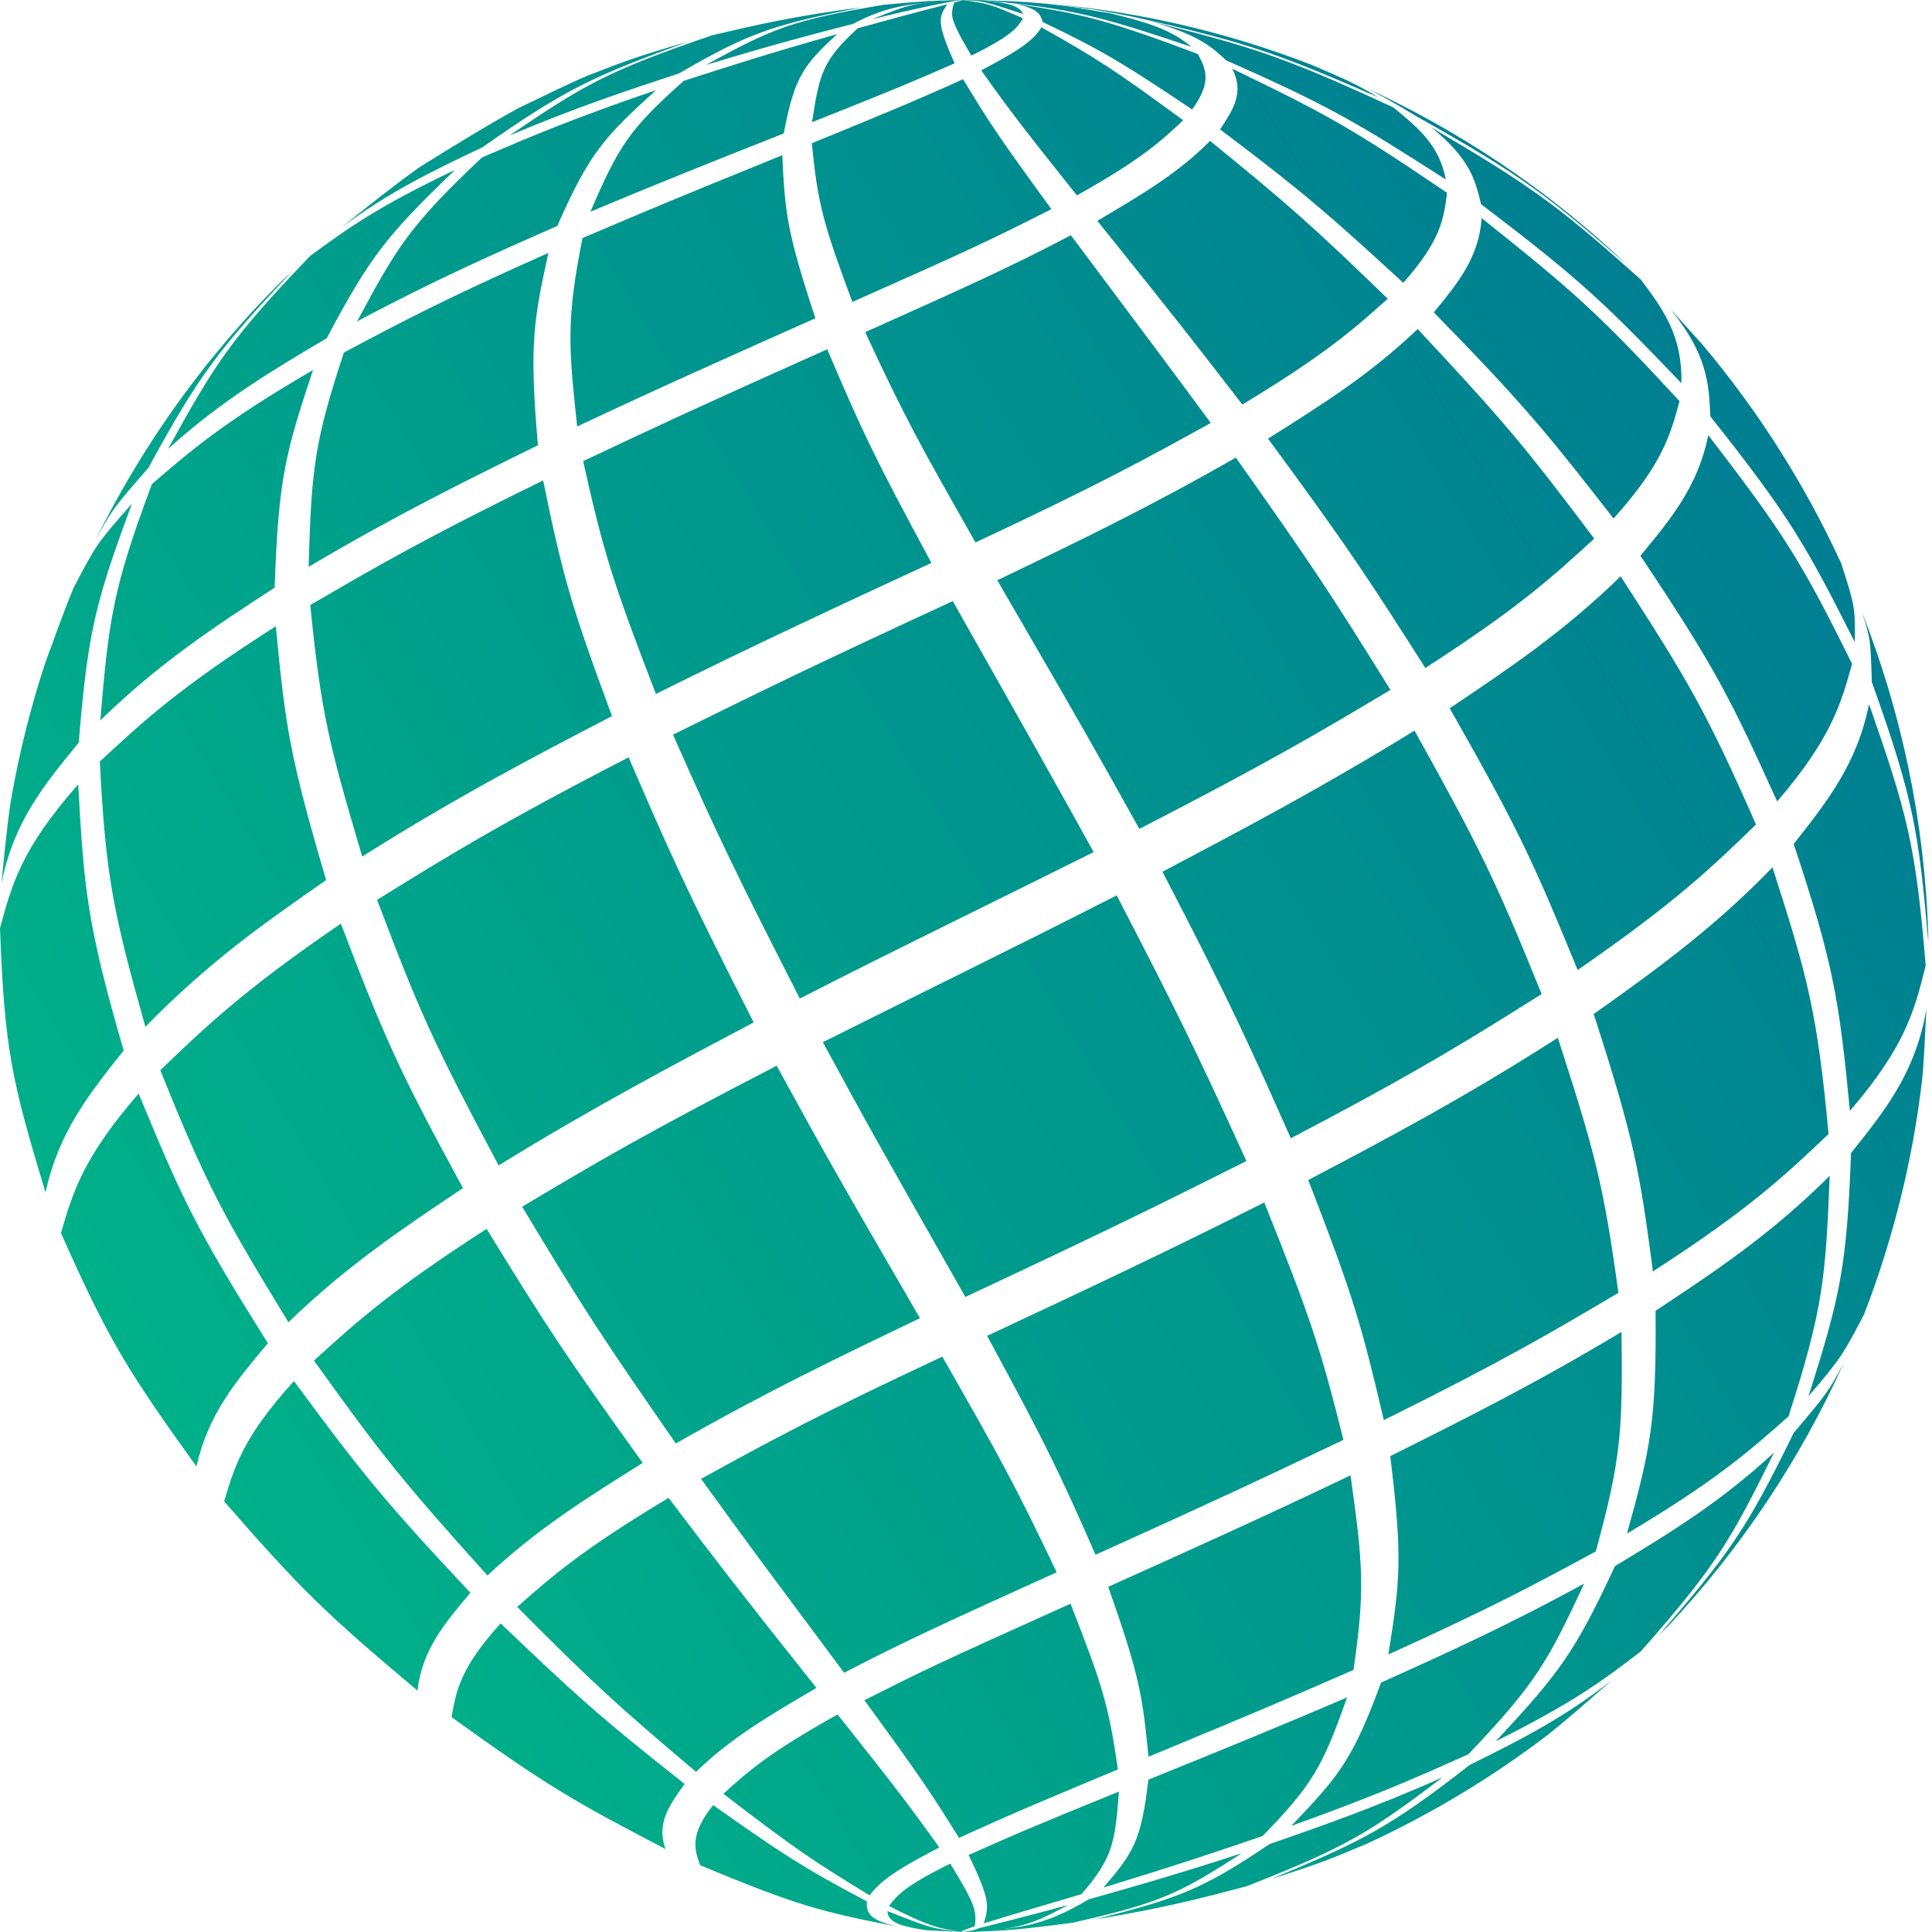 <svg width="41" height="41" viewBox="0 0 41 41" fill="none" xmlns="http://www.w3.org/2000/svg">
<path d="M18.519 0.403C19.36 0.068 19.393 0.055 20.435 0L20.237 0.026C19.94 0.081 19.535 0.156 18.521 0.403" fill="url(#paint0_linear_126_11751)"/>
<path d="M14.985 1.378C16.383 0.603 16.826 0.423 18.757 0.101C19.539 0.031 19.724 0.013 20.433 0C19.426 0.062 18.87 0.097 18.105 0.506C17.293 0.714 16.375 0.953 14.985 1.378Z" fill="url(#paint1_linear_126_11751)"/>
<path d="M10.806 2.878C12.373 1.817 12.875 1.509 15.119 0.747C16.064 0.526 16.881 0.335 18.281 0.156C16.504 0.513 15.974 0.643 14.412 1.557C13.349 1.907 12.25 2.268 10.805 2.878" fill="url(#paint2_linear_126_11751)"/>
<path d="M7.214 4.851C7.712 4.45 8.381 3.918 8.903 3.548C9.528 3.156 10.365 2.642 11.013 2.288C11.451 2.083 12.028 1.79 12.475 1.603C13.281 1.29 13.472 1.215 14.6 0.883C12.644 1.605 12.056 1.845 10.24 3.125C9.22 3.609 8.256 4.067 7.216 4.849" fill="url(#paint3_linear_126_11751)"/>
<path d="M6.762 5.223C6.872 5.124 6.983 5.027 7.095 4.931L6.831 5.162L6.762 5.223Z" fill="url(#paint4_linear_126_11751)"/>
<path d="M21.708 0.295C20.893 0.029 20.862 0.02 20.433 0L20.691 0.004C21.171 0.038 21.626 0.07 21.71 0.295" fill="url(#paint5_linear_126_11751)"/>
<path d="M20.614 1.178C20.484 0.954 20.299 0.659 20.223 0.414C20.189 0.31 20.206 0.148 20.257 0.051C20.31 0.037 20.382 0.018 20.433 0.002C20.975 0.077 20.997 0.079 21.708 0.387C21.595 0.577 21.497 0.744 20.614 1.18" fill="url(#paint6_linear_126_11751)"/>
<path d="M17.233 2.594C17.39 1.528 17.484 1.26 18.204 0.599C18.88 0.414 19.187 0.328 20.102 0.09C19.924 0.366 19.865 0.46 20.259 1.343C19.449 1.698 19.079 1.861 17.235 2.592" fill="url(#paint7_linear_126_11751)"/>
<path d="M12.53 4.492C13.126 3.111 13.344 2.75 14.511 1.715C15.533 1.385 16.271 1.147 17.764 0.724C17.059 1.383 16.865 1.607 16.632 2.832C15.32 3.351 13.965 3.887 12.53 4.494" fill="url(#paint8_linear_126_11751)"/>
<path d="M7.579 6.82C8.418 5.25 8.7 4.781 10.229 3.341C11.283 2.889 12.116 2.532 13.921 1.913C12.829 2.907 12.516 3.231 11.827 4.794C10.541 5.362 9.209 5.948 7.579 6.82Z" fill="url(#paint9_linear_126_11751)"/>
<path d="M3.567 9.524C4.558 7.732 4.888 7.192 6.586 5.428C7.37 4.855 7.989 4.4 9.652 3.607C8.236 4.977 7.875 5.4 6.934 7.177C5.793 7.853 4.714 8.491 3.569 9.524" fill="url(#paint10_linear_126_11751)"/>
<path d="M2.028 11.46C2.09 11.332 2.154 11.206 2.22 11.079C2.708 10.14 3.266 9.242 3.887 8.394C4.508 7.546 5.195 6.747 5.937 6.005C5.946 5.996 5.954 5.989 5.963 5.979L6.201 5.754C4.644 7.416 4.245 7.918 3.149 9.929C2.442 10.737 2.383 10.803 2.028 11.46Z" fill="url(#paint11_linear_126_11751)"/>
<path d="M23.152 0.203C22.338 0.114 21.25 0.029 20.433 0C21.677 0.022 22.02 0.04 23.152 0.203Z" fill="url(#paint12_linear_126_11751)"/>
<path d="M25.279 0.993C23.329 0.339 22.791 0.196 20.997 0.016C20.829 0.011 20.602 0 20.433 0C22.186 0.07 22.291 0.073 23.551 0.28C24.205 0.441 24.824 0.595 25.279 0.993Z" fill="url(#paint13_linear_126_11751)"/>
<path d="M25.299 2.323C23.91 1.394 23.45 1.099 22.128 0.467C22.075 0.291 22.027 0.139 21.289 0.044C22.859 0.273 23.353 0.366 25.421 1.147C25.586 1.46 25.729 1.729 25.299 2.323Z" fill="url(#paint14_linear_126_11751)"/>
<path d="M22.853 4.146C21.785 2.803 21.497 2.442 20.823 1.493C21.417 1.176 21.928 0.901 22.098 0.579C23.236 1.218 23.621 1.458 25.108 2.552C24.646 2.988 24.247 3.365 22.853 4.147" fill="url(#paint15_linear_126_11751)"/>
<path d="M18.088 6.406C17.482 4.774 17.352 4.34 17.229 3.039C18.409 2.557 19.524 2.101 20.437 1.68C21.006 2.62 21.197 2.909 22.313 4.439C20.862 5.171 20.543 5.316 18.088 6.408" fill="url(#paint16_linear_126_11751)"/>
<path d="M12.248 9.051C12.07 7.373 12.01 6.807 12.362 5.052C13.789 4.444 14.219 4.261 16.601 3.294C16.659 4.525 16.7 4.922 17.304 6.754C15.608 7.509 14.005 8.222 12.248 9.051Z" fill="url(#paint17_linear_126_11751)"/>
<path d="M6.549 12.028C6.608 9.945 6.674 9.372 7.298 7.482C8.546 6.818 9.449 6.34 11.638 5.367C11.33 6.791 11.226 7.271 11.416 9.449C9.863 10.213 8.397 10.935 6.551 12.028" fill="url(#paint18_linear_126_11751)"/>
<path d="M2.129 15.286C2.308 13.153 2.389 12.503 3.224 10.273C4.092 9.526 4.778 8.938 6.643 7.852C6.06 9.607 5.906 10.16 5.829 12.47C4.574 13.287 3.389 14.06 2.129 15.287" fill="url(#paint19_linear_126_11751)"/>
<path d="M0.027 18.77C0.084 18.229 0.148 17.508 0.234 16.971C0.41 15.96 0.659 14.976 0.976 14.021C1.152 13.556 1.368 12.93 1.563 12.473C2.046 11.55 2.055 11.534 2.799 10.689C2.032 12.768 1.865 13.382 1.671 15.76C0.929 16.663 0.288 17.442 0.026 18.77" fill="url(#paint20_linear_126_11751)"/>
<path d="M27.872 1.392C28.64 1.724 28.757 1.773 29.252 2.066C27.175 1.165 26.528 0.907 24.024 0.352C23.289 0.207 22.595 0.07 21.181 0.013L21.796 0.044C23.927 0.183 25.969 0.648 27.874 1.392" fill="url(#paint21_linear_126_11751)"/>
<path d="M30.684 3.81C28.807 2.609 28.224 2.253 26.026 1.284C25.711 0.993 25.438 0.74 24.407 0.449C26.55 0.995 27.207 1.182 29.573 2.283C30.093 2.709 30.544 3.078 30.683 3.812" fill="url(#paint22_linear_126_11751)"/>
<path d="M29.779 6.001C28.233 4.583 27.706 4.113 25.892 2.746C26.171 2.325 26.411 1.96 26.149 1.458C28.116 2.407 28.679 2.713 30.708 4.092C30.642 4.631 30.584 5.096 29.779 6.003" fill="url(#paint23_linear_126_11751)"/>
<path d="M26.365 8.586C25.306 7.214 25.02 6.844 23.287 4.686C24.212 4.14 25.011 3.671 25.678 2.99C27.363 4.358 27.856 4.798 29.45 6.34C28.743 6.972 28.133 7.518 26.363 8.586" fill="url(#paint24_linear_126_11751)"/>
<path d="M20.702 11.512C19.539 9.464 19.226 8.912 18.361 7.049C20.497 6.091 21.472 5.653 22.725 4.992C24.181 6.935 25.171 8.263 25.694 8.976C24.374 9.705 23.329 10.283 20.701 11.512" fill="url(#paint25_linear_126_11751)"/>
<path d="M13.919 14.727C12.997 12.331 12.809 11.73 12.375 9.786C14.064 8.989 14.696 8.692 17.555 7.412C18.292 9.143 18.543 9.68 19.766 11.946C17.854 12.832 16.046 13.668 13.919 14.727Z" fill="url(#paint26_linear_126_11751)"/>
<path d="M7.687 18.176C6.97 15.769 6.811 15.1 6.584 12.84C7.994 12.019 9.013 11.426 11.526 10.195C11.935 12.18 12.092 12.781 12.988 15.196C11.288 16.081 9.683 16.916 7.689 18.176" fill="url(#paint27_linear_126_11751)"/>
<path d="M3.085 21.791C2.402 19.36 2.244 18.607 2.118 16.161C3.065 15.284 3.814 14.589 5.853 13.29C6.053 15.37 6.137 16.024 6.921 18.676C5.587 19.607 4.433 20.409 3.085 21.792" fill="url(#paint28_linear_126_11751)"/>
<path d="M0.965 25.3C0.245 22.934 0.095 22.247 0 19.697C0.256 18.753 0.458 18.009 1.66 16.645C1.781 18.867 1.85 19.627 2.625 22.294C1.887 23.22 1.249 24.018 0.967 25.3" fill="url(#paint29_linear_126_11751)"/>
<path d="M34.506 5.596L34.519 5.609C32.868 4.177 32.342 3.748 30.06 2.469C29.591 2.181 29.205 1.967 28.902 1.826C30.978 2.77 32.87 4.049 34.506 5.596Z" fill="url(#paint30_linear_126_11751)"/>
<path d="M35.682 8.132C34.086 6.467 33.581 5.965 31.43 4.334C31.307 3.818 31.199 3.373 30.377 2.704C32.452 3.931 33.017 4.314 34.828 5.941C35.297 6.573 35.704 7.117 35.682 8.134" fill="url(#paint31_linear_126_11751)"/>
<path d="M34.242 11.004C32.835 9.196 32.344 8.588 30.428 6.63C30.943 6.001 31.386 5.459 31.443 4.629C33.381 6.174 33.912 6.639 35.642 8.513C35.449 9.227 35.283 9.845 34.242 11.004Z" fill="url(#paint32_linear_126_11751)"/>
<path d="M30.248 14.175C29.006 12.228 28.613 11.623 26.909 9.308C28.072 8.577 29.076 7.945 30.085 6.983C31.897 8.921 32.353 9.462 33.832 11.431C32.85 12.332 32.15 12.946 30.25 14.174" fill="url(#paint33_linear_126_11751)"/>
<path d="M24.178 17.59C23.196 15.826 23.045 15.555 21.164 12.314C22.895 11.482 24.388 10.764 26.226 9.711C27.759 11.88 28.177 12.492 29.507 14.641C28.034 15.52 26.969 16.154 24.176 17.592" fill="url(#paint34_linear_126_11751)"/>
<path d="M16.973 21.19C15.624 18.544 15.274 17.832 14.282 15.591C16.073 14.707 17.059 14.217 20.219 12.756C21.65 15.285 22.647 17.061 23.209 18.083C21.131 19.122 19.041 20.131 16.974 21.19" fill="url(#paint35_linear_126_11751)"/>
<path d="M10.581 24.731C9.161 22.064 8.89 21.435 8.002 19.096C9.458 18.193 10.609 17.48 13.34 16.071C14.174 18 14.518 18.797 15.994 21.697C14.23 22.63 12.563 23.511 10.583 24.731" fill="url(#paint36_linear_126_11751)"/>
<path d="M6.12 28.059C4.732 25.788 4.375 25.132 3.402 22.712C4.316 21.831 5.181 20.999 7.234 19.601C8.147 21.992 8.445 22.681 9.825 25.213C8.498 26.101 7.353 26.869 6.12 28.061" fill="url(#paint37_linear_126_11751)"/>
<path d="M4.169 31.122C2.695 29.067 2.317 28.464 1.293 26.167C1.555 25.277 1.762 24.573 2.942 23.207C3.843 25.387 4.144 26.059 5.686 28.505C5.005 29.314 4.417 30.012 4.169 31.122Z" fill="url(#paint38_linear_126_11751)"/>
<path d="M39.075 11.962C39.357 12.838 39.373 12.891 39.362 13.628C38.34 11.605 38.003 10.986 36.297 8.837C36.264 8.136 36.235 7.531 35.453 6.564L36.129 7.313C37.307 8.714 38.302 10.277 39.075 11.96" fill="url(#paint39_linear_126_11751)"/>
<path d="M37.714 17.008C36.739 14.857 36.418 14.195 34.812 11.794C35.468 11.002 36.035 10.317 36.252 9.235C37.792 11.242 38.192 11.832 39.304 14.089C39.069 14.932 38.868 15.661 37.714 17.009" fill="url(#paint40_linear_126_11751)"/>
<path d="M33.48 20.585C32.564 18.352 32.262 17.66 30.765 15.031C32.068 14.155 33.192 13.4 34.392 12.23C35.838 14.463 36.213 15.108 37.265 17.497C36.319 18.413 35.574 19.136 33.48 20.585Z" fill="url(#paint41_linear_126_11751)"/>
<path d="M27.393 24.156C26.535 22.227 26.105 21.258 24.669 18.5C26.414 17.579 28.063 16.709 30.018 15.504C31.364 17.927 31.716 18.618 32.716 21.095C31.267 22.007 30.122 22.729 27.391 24.156" fill="url(#paint42_linear_126_11751)"/>
<path d="M20.486 27.523C18.544 24.102 18.468 23.969 17.462 22.117C19.539 21.076 21.628 20.058 23.698 19.001C24.863 21.252 25.323 22.157 26.451 24.639C24.639 25.546 23.641 26.046 20.486 27.523Z" fill="url(#paint43_linear_126_11751)"/>
<path d="M14.342 30.633C12.811 28.426 12.396 27.801 11.081 25.608C12.576 24.716 13.657 24.073 16.482 22.617C17.487 24.447 17.726 24.883 19.523 27.973C17.757 28.822 16.229 29.554 14.342 30.633Z" fill="url(#paint44_linear_126_11751)"/>
<path d="M10.345 33.436C8.55 31.439 8.103 30.886 6.663 28.873C7.672 27.955 8.39 27.328 10.326 26.079C11.55 28.067 11.94 28.684 13.639 31.045C12.439 31.797 11.402 32.445 10.343 33.436" fill="url(#paint45_linear_126_11751)"/>
<path d="M8.859 35.878C6.952 34.27 6.432 33.788 4.757 31.861C4.974 31.128 5.16 30.494 6.238 29.309C7.606 31.159 8.084 31.782 9.982 33.801C9.433 34.451 8.96 35.011 8.859 35.878Z" fill="url(#paint46_linear_126_11751)"/>
<path d="M40.921 19.838V19.977C40.718 17.696 40.628 16.997 39.723 14.474C39.697 13.593 39.696 13.541 39.513 12.99C40.352 15.121 40.844 17.427 40.921 19.838Z" fill="url(#paint47_linear_126_11751)"/>
<path d="M39.258 23.575C39.029 21.184 38.901 20.433 38.065 17.911C38.785 16.997 39.408 16.209 39.664 14.945C40.482 17.282 40.659 17.96 40.866 20.492C40.628 21.444 40.441 22.197 39.256 23.577" fill="url(#paint48_linear_126_11751)"/>
<path d="M35.077 26.979C34.799 24.868 34.689 24.205 33.821 21.52C35.275 20.488 36.398 19.66 37.615 18.407C38.344 20.677 38.564 21.446 38.805 24.066C37.864 24.956 37.122 25.661 35.079 26.98" fill="url(#paint49_linear_126_11751)"/>
<path d="M29.367 30.137C28.893 28.113 28.717 27.503 27.763 25.042C29.465 24.145 31.071 23.298 33.059 22.023C33.85 24.463 34.031 25.143 34.345 27.436C32.927 28.274 31.903 28.88 29.367 30.137Z" fill="url(#paint50_linear_126_11751)"/>
<path d="M23.249 32.995C22.472 31.227 22.21 30.677 20.948 28.349C22.873 27.448 24.692 26.596 26.83 25.518C27.808 27.962 28.014 28.574 28.51 30.556C26.839 31.353 26.147 31.683 23.249 32.995Z" fill="url(#paint51_linear_126_11751)"/>
<path d="M17.914 35.499C16.042 32.987 15.93 32.837 14.877 31.384C16.234 30.637 17.308 30.047 19.997 28.79C21.212 30.917 21.532 31.491 22.424 33.366C20.233 34.359 19.134 34.858 17.914 35.499Z" fill="url(#paint52_linear_126_11751)"/>
<path d="M14.769 37.6C13.058 36.155 12.561 35.697 10.975 34.101C11.719 33.447 12.36 32.883 14.188 31.787C15.269 33.212 15.595 33.643 17.326 35.821C16.35 36.391 15.509 36.882 14.771 37.602" fill="url(#paint53_linear_126_11751)"/>
<path d="M14.126 39.241C12.151 38.212 11.589 37.886 9.583 36.44C9.682 35.878 9.768 35.392 10.625 34.451C12.164 35.922 12.69 36.409 14.529 37.858C14.205 38.307 13.924 38.696 14.124 39.241" fill="url(#paint54_linear_126_11751)"/>
<path d="M39.562 27.885C39.144 28.688 39.069 28.832 38.379 29.629C39.053 27.508 39.192 26.883 39.282 24.469C40.013 23.555 40.645 22.765 40.881 21.422C40.853 21.875 40.837 22.477 40.789 22.926C40.586 24.654 40.166 26.315 39.562 27.884" fill="url(#paint55_linear_126_11751)"/>
<path d="M34.528 32.542C35.026 30.741 35.154 30.172 35.134 27.816C36.391 26.984 37.58 26.198 38.829 24.953C38.743 27.12 38.69 27.779 37.955 30.058C37.089 30.822 36.406 31.426 34.528 32.544" fill="url(#paint56_linear_126_11751)"/>
<path d="M29.463 35.109C29.714 33.546 29.767 33.05 29.503 30.901C31.071 30.118 32.553 29.38 34.411 28.265C34.438 30.391 34.398 30.978 33.865 32.923C32.601 33.608 31.688 34.103 29.463 35.11" fill="url(#paint57_linear_126_11751)"/>
<path d="M24.372 37.281C24.247 35.99 24.187 35.574 23.518 33.674C25.242 32.899 26.869 32.166 28.66 31.309C28.933 33.24 28.964 33.764 28.724 35.438C27.264 36.074 26.823 36.266 24.372 37.281Z" fill="url(#paint58_linear_126_11751)"/>
<path d="M20.352 39.003C19.759 38.053 19.572 37.763 18.343 36.08C19.565 35.466 19.856 35.319 22.718 34.033C23.383 35.73 23.529 36.18 23.723 37.55C22.41 38.098 21.371 38.531 20.354 39.003" fill="url(#paint59_linear_126_11751)"/>
<path d="M18.456 40.223C17.262 39.496 16.863 39.23 15.351 38.067C15.863 37.604 16.304 37.202 17.775 36.384C18.935 37.847 19.209 38.195 19.933 39.205C19.277 39.551 18.713 39.851 18.456 40.223Z" fill="url(#paint60_linear_126_11751)"/>
<path d="M19.05 40.888C17.444 40.571 16.938 40.452 14.857 39.582C14.736 39.239 14.632 38.943 15.133 38.307C16.544 39.302 17.013 39.621 18.396 40.35C18.392 40.559 18.391 40.738 19.052 40.888" fill="url(#paint61_linear_126_11751)"/>
<path d="M35.376 34.533L35.198 34.709C36.68 32.989 37.06 32.472 38.063 30.41C38.754 29.595 38.809 29.529 39.13 28.919C38.192 30.998 36.919 32.894 35.376 34.535" fill="url(#paint62_linear_126_11751)"/>
<path d="M31.745 36.95C33.083 35.513 33.42 35.072 34.271 33.236C35.422 32.54 36.506 31.884 37.649 30.824C36.739 32.661 36.435 33.218 34.819 35.046C34.039 35.644 33.423 36.114 31.747 36.95" fill="url(#paint63_linear_126_11751)"/>
<path d="M27.402 38.75C28.417 37.686 28.708 37.342 29.307 35.708C30.617 35.118 31.971 34.508 33.619 33.605C32.861 35.23 32.604 35.717 31.161 37.228C30.095 37.706 29.252 38.084 27.402 38.749" fill="url(#paint64_linear_126_11751)"/>
<path d="M23.417 40.057C24.047 39.32 24.22 39.073 24.37 37.767C25.724 37.219 27.123 36.651 28.587 36.021C28.074 37.468 27.878 37.849 26.795 38.963C25.726 39.328 25.02 39.567 23.417 40.057Z" fill="url(#paint65_linear_126_11751)"/>
<path d="M20.877 40.819C20.994 40.441 21.005 40.304 20.556 39.366C21.424 38.978 21.82 38.802 23.745 38.02C23.663 39.161 23.591 39.448 22.952 40.196C22.26 40.403 21.567 40.602 20.877 40.817" fill="url(#paint66_linear_126_11751)"/>
<path d="M20.433 41C19.973 40.934 19.744 40.901 18.865 40.449C19.039 40.225 19.187 40.031 20.166 39.549C20.651 40.346 20.741 40.533 20.686 40.877C20.602 40.907 20.488 40.947 20.406 40.983C20.413 40.987 20.422 40.998 20.431 40.998" fill="url(#paint67_linear_126_11751)"/>
<path d="M20.433 41L19.664 40.963C19.235 40.894 18.83 40.828 18.834 40.557C19.765 40.923 19.783 40.93 20.433 41Z" fill="url(#paint68_linear_126_11751)"/>
<path d="M34.559 35.356L34.594 35.323L34.603 35.314C34.588 35.328 34.574 35.341 34.559 35.356Z" fill="url(#paint69_linear_126_11751)"/>
<path d="M29.025 39.119C28.208 39.463 28.037 39.535 26.979 39.875C28.882 39.077 29.452 38.813 31.188 37.455C32.216 36.946 33.187 36.464 34.218 35.645C33.806 36.006 33.26 36.49 32.83 36.829C31.655 37.723 30.38 38.492 29.027 39.117" fill="url(#paint70_linear_126_11751)"/>
<path d="M23.238 40.733C24.953 40.291 25.464 40.135 26.94 39.135C28.03 38.756 29.159 38.364 30.613 37.719C29.116 38.847 28.636 39.177 26.455 40.029C25.508 40.28 24.691 40.494 23.238 40.733Z" fill="url(#paint71_linear_126_11751)"/>
<path d="M20.433 41C21.622 40.927 22.113 40.897 23.106 40.306C23.972 40.062 24.954 39.784 26.35 39.329C25.031 40.185 24.61 40.388 22.749 40.806C21.637 40.949 21.314 40.98 20.433 41Z" fill="url(#paint72_linear_126_11751)"/>
<path d="M20.433 41C20.536 40.982 20.68 40.969 20.772 40.919C21.107 40.837 21.732 40.681 22.668 40.427C21.961 40.802 21.639 40.972 20.433 41Z" fill="url(#paint73_linear_126_11751)"/>
<path d="M20.433 41C20.488 40.987 20.559 40.971 20.614 40.958L20.433 41Z" fill="url(#paint74_linear_126_11751)"/>
<defs>
<linearGradient id="paint0_linear_126_11751" x1="42.454" y1="7.421" x2="2.005" y2="31.673" gradientUnits="userSpaceOnUse">
<stop stop-color="#007893"/>
<stop offset="1" stop-color="#00B388"/>
</linearGradient>
<linearGradient id="paint1_linear_126_11751" x1="42.454" y1="7.421" x2="2.005" y2="31.673" gradientUnits="userSpaceOnUse">
<stop stop-color="#007893"/>
<stop offset="1" stop-color="#00B388"/>
</linearGradient>
<linearGradient id="paint2_linear_126_11751" x1="42.454" y1="7.421" x2="2.005" y2="31.673" gradientUnits="userSpaceOnUse">
<stop stop-color="#007893"/>
<stop offset="1" stop-color="#00B388"/>
</linearGradient>
<linearGradient id="paint3_linear_126_11751" x1="42.454" y1="7.421" x2="2.005" y2="31.673" gradientUnits="userSpaceOnUse">
<stop stop-color="#007893"/>
<stop offset="1" stop-color="#00B388"/>
</linearGradient>
<linearGradient id="paint4_linear_126_11751" x1="42.454" y1="7.421" x2="2.005" y2="31.673" gradientUnits="userSpaceOnUse">
<stop stop-color="#007893"/>
<stop offset="1" stop-color="#00B388"/>
</linearGradient>
<linearGradient id="paint5_linear_126_11751" x1="42.454" y1="7.421" x2="2.005" y2="31.673" gradientUnits="userSpaceOnUse">
<stop stop-color="#007893"/>
<stop offset="1" stop-color="#00B388"/>
</linearGradient>
<linearGradient id="paint6_linear_126_11751" x1="42.454" y1="7.421" x2="2.005" y2="31.673" gradientUnits="userSpaceOnUse">
<stop stop-color="#007893"/>
<stop offset="1" stop-color="#00B388"/>
</linearGradient>
<linearGradient id="paint7_linear_126_11751" x1="42.454" y1="7.421" x2="2.005" y2="31.673" gradientUnits="userSpaceOnUse">
<stop stop-color="#007893"/>
<stop offset="1" stop-color="#00B388"/>
</linearGradient>
<linearGradient id="paint8_linear_126_11751" x1="42.454" y1="7.421" x2="2.005" y2="31.673" gradientUnits="userSpaceOnUse">
<stop stop-color="#007893"/>
<stop offset="1" stop-color="#00B388"/>
</linearGradient>
<linearGradient id="paint9_linear_126_11751" x1="42.454" y1="7.421" x2="2.005" y2="31.673" gradientUnits="userSpaceOnUse">
<stop stop-color="#007893"/>
<stop offset="1" stop-color="#00B388"/>
</linearGradient>
<linearGradient id="paint10_linear_126_11751" x1="42.454" y1="7.421" x2="2.005" y2="31.673" gradientUnits="userSpaceOnUse">
<stop stop-color="#007893"/>
<stop offset="1" stop-color="#00B388"/>
</linearGradient>
<linearGradient id="paint11_linear_126_11751" x1="42.454" y1="7.421" x2="2.005" y2="31.673" gradientUnits="userSpaceOnUse">
<stop stop-color="#007893"/>
<stop offset="1" stop-color="#00B388"/>
</linearGradient>
<linearGradient id="paint12_linear_126_11751" x1="42.454" y1="7.421" x2="2.005" y2="31.673" gradientUnits="userSpaceOnUse">
<stop stop-color="#007893"/>
<stop offset="1" stop-color="#00B388"/>
</linearGradient>
<linearGradient id="paint13_linear_126_11751" x1="42.454" y1="7.421" x2="2.005" y2="31.673" gradientUnits="userSpaceOnUse">
<stop stop-color="#007893"/>
<stop offset="1" stop-color="#00B388"/>
</linearGradient>
<linearGradient id="paint14_linear_126_11751" x1="42.454" y1="7.421" x2="2.005" y2="31.673" gradientUnits="userSpaceOnUse">
<stop stop-color="#007893"/>
<stop offset="1" stop-color="#00B388"/>
</linearGradient>
<linearGradient id="paint15_linear_126_11751" x1="42.454" y1="7.421" x2="2.005" y2="31.673" gradientUnits="userSpaceOnUse">
<stop stop-color="#007893"/>
<stop offset="1" stop-color="#00B388"/>
</linearGradient>
<linearGradient id="paint16_linear_126_11751" x1="42.454" y1="7.421" x2="2.005" y2="31.673" gradientUnits="userSpaceOnUse">
<stop stop-color="#007893"/>
<stop offset="1" stop-color="#00B388"/>
</linearGradient>
<linearGradient id="paint17_linear_126_11751" x1="42.454" y1="7.421" x2="2.005" y2="31.673" gradientUnits="userSpaceOnUse">
<stop stop-color="#007893"/>
<stop offset="1" stop-color="#00B388"/>
</linearGradient>
<linearGradient id="paint18_linear_126_11751" x1="42.454" y1="7.421" x2="2.005" y2="31.673" gradientUnits="userSpaceOnUse">
<stop stop-color="#007893"/>
<stop offset="1" stop-color="#00B388"/>
</linearGradient>
<linearGradient id="paint19_linear_126_11751" x1="42.454" y1="7.421" x2="2.005" y2="31.673" gradientUnits="userSpaceOnUse">
<stop stop-color="#007893"/>
<stop offset="1" stop-color="#00B388"/>
</linearGradient>
<linearGradient id="paint20_linear_126_11751" x1="42.454" y1="7.421" x2="2.005" y2="31.673" gradientUnits="userSpaceOnUse">
<stop stop-color="#007893"/>
<stop offset="1" stop-color="#00B388"/>
</linearGradient>
<linearGradient id="paint21_linear_126_11751" x1="42.454" y1="7.421" x2="2.005" y2="31.673" gradientUnits="userSpaceOnUse">
<stop stop-color="#007893"/>
<stop offset="1" stop-color="#00B388"/>
</linearGradient>
<linearGradient id="paint22_linear_126_11751" x1="42.454" y1="7.421" x2="2.005" y2="31.673" gradientUnits="userSpaceOnUse">
<stop stop-color="#007893"/>
<stop offset="1" stop-color="#00B388"/>
</linearGradient>
<linearGradient id="paint23_linear_126_11751" x1="42.454" y1="7.421" x2="2.005" y2="31.673" gradientUnits="userSpaceOnUse">
<stop stop-color="#007893"/>
<stop offset="1" stop-color="#00B388"/>
</linearGradient>
<linearGradient id="paint24_linear_126_11751" x1="42.454" y1="7.421" x2="2.005" y2="31.673" gradientUnits="userSpaceOnUse">
<stop stop-color="#007893"/>
<stop offset="1" stop-color="#00B388"/>
</linearGradient>
<linearGradient id="paint25_linear_126_11751" x1="42.454" y1="7.421" x2="2.005" y2="31.673" gradientUnits="userSpaceOnUse">
<stop stop-color="#007893"/>
<stop offset="1" stop-color="#00B388"/>
</linearGradient>
<linearGradient id="paint26_linear_126_11751" x1="42.454" y1="7.421" x2="2.005" y2="31.673" gradientUnits="userSpaceOnUse">
<stop stop-color="#007893"/>
<stop offset="1" stop-color="#00B388"/>
</linearGradient>
<linearGradient id="paint27_linear_126_11751" x1="42.454" y1="7.421" x2="2.005" y2="31.673" gradientUnits="userSpaceOnUse">
<stop stop-color="#007893"/>
<stop offset="1" stop-color="#00B388"/>
</linearGradient>
<linearGradient id="paint28_linear_126_11751" x1="42.454" y1="7.421" x2="2.005" y2="31.673" gradientUnits="userSpaceOnUse">
<stop stop-color="#007893"/>
<stop offset="1" stop-color="#00B388"/>
</linearGradient>
<linearGradient id="paint29_linear_126_11751" x1="42.454" y1="7.421" x2="2.005" y2="31.673" gradientUnits="userSpaceOnUse">
<stop stop-color="#007893"/>
<stop offset="1" stop-color="#00B388"/>
</linearGradient>
<linearGradient id="paint30_linear_126_11751" x1="42.454" y1="7.421" x2="2.005" y2="31.673" gradientUnits="userSpaceOnUse">
<stop stop-color="#007893"/>
<stop offset="1" stop-color="#00B388"/>
</linearGradient>
<linearGradient id="paint31_linear_126_11751" x1="42.454" y1="7.421" x2="2.005" y2="31.673" gradientUnits="userSpaceOnUse">
<stop stop-color="#007893"/>
<stop offset="1" stop-color="#00B388"/>
</linearGradient>
<linearGradient id="paint32_linear_126_11751" x1="42.454" y1="7.421" x2="2.005" y2="31.673" gradientUnits="userSpaceOnUse">
<stop stop-color="#007893"/>
<stop offset="1" stop-color="#00B388"/>
</linearGradient>
<linearGradient id="paint33_linear_126_11751" x1="42.454" y1="7.421" x2="2.005" y2="31.673" gradientUnits="userSpaceOnUse">
<stop stop-color="#007893"/>
<stop offset="1" stop-color="#00B388"/>
</linearGradient>
<linearGradient id="paint34_linear_126_11751" x1="42.454" y1="7.421" x2="2.005" y2="31.673" gradientUnits="userSpaceOnUse">
<stop stop-color="#007893"/>
<stop offset="1" stop-color="#00B388"/>
</linearGradient>
<linearGradient id="paint35_linear_126_11751" x1="42.454" y1="7.421" x2="2.005" y2="31.673" gradientUnits="userSpaceOnUse">
<stop stop-color="#007893"/>
<stop offset="1" stop-color="#00B388"/>
</linearGradient>
<linearGradient id="paint36_linear_126_11751" x1="42.454" y1="7.421" x2="2.005" y2="31.673" gradientUnits="userSpaceOnUse">
<stop stop-color="#007893"/>
<stop offset="1" stop-color="#00B388"/>
</linearGradient>
<linearGradient id="paint37_linear_126_11751" x1="42.454" y1="7.421" x2="2.005" y2="31.673" gradientUnits="userSpaceOnUse">
<stop stop-color="#007893"/>
<stop offset="1" stop-color="#00B388"/>
</linearGradient>
<linearGradient id="paint38_linear_126_11751" x1="42.454" y1="7.421" x2="2.005" y2="31.673" gradientUnits="userSpaceOnUse">
<stop stop-color="#007893"/>
<stop offset="1" stop-color="#00B388"/>
</linearGradient>
<linearGradient id="paint39_linear_126_11751" x1="42.454" y1="7.421" x2="2.005" y2="31.673" gradientUnits="userSpaceOnUse">
<stop stop-color="#007893"/>
<stop offset="1" stop-color="#00B388"/>
</linearGradient>
<linearGradient id="paint40_linear_126_11751" x1="42.454" y1="7.421" x2="2.005" y2="31.673" gradientUnits="userSpaceOnUse">
<stop stop-color="#007893"/>
<stop offset="1" stop-color="#00B388"/>
</linearGradient>
<linearGradient id="paint41_linear_126_11751" x1="42.454" y1="7.421" x2="2.005" y2="31.673" gradientUnits="userSpaceOnUse">
<stop stop-color="#007893"/>
<stop offset="1" stop-color="#00B388"/>
</linearGradient>
<linearGradient id="paint42_linear_126_11751" x1="42.454" y1="7.421" x2="2.005" y2="31.673" gradientUnits="userSpaceOnUse">
<stop stop-color="#007893"/>
<stop offset="1" stop-color="#00B388"/>
</linearGradient>
<linearGradient id="paint43_linear_126_11751" x1="42.454" y1="7.421" x2="2.005" y2="31.673" gradientUnits="userSpaceOnUse">
<stop stop-color="#007893"/>
<stop offset="1" stop-color="#00B388"/>
</linearGradient>
<linearGradient id="paint44_linear_126_11751" x1="42.454" y1="7.421" x2="2.005" y2="31.673" gradientUnits="userSpaceOnUse">
<stop stop-color="#007893"/>
<stop offset="1" stop-color="#00B388"/>
</linearGradient>
<linearGradient id="paint45_linear_126_11751" x1="42.454" y1="7.421" x2="2.005" y2="31.673" gradientUnits="userSpaceOnUse">
<stop stop-color="#007893"/>
<stop offset="1" stop-color="#00B388"/>
</linearGradient>
<linearGradient id="paint46_linear_126_11751" x1="42.454" y1="7.421" x2="2.005" y2="31.673" gradientUnits="userSpaceOnUse">
<stop stop-color="#007893"/>
<stop offset="1" stop-color="#00B388"/>
</linearGradient>
<linearGradient id="paint47_linear_126_11751" x1="42.454" y1="7.421" x2="2.005" y2="31.673" gradientUnits="userSpaceOnUse">
<stop stop-color="#007893"/>
<stop offset="1" stop-color="#00B388"/>
</linearGradient>
<linearGradient id="paint48_linear_126_11751" x1="42.454" y1="7.421" x2="2.005" y2="31.673" gradientUnits="userSpaceOnUse">
<stop stop-color="#007893"/>
<stop offset="1" stop-color="#00B388"/>
</linearGradient>
<linearGradient id="paint49_linear_126_11751" x1="42.454" y1="7.421" x2="2.005" y2="31.673" gradientUnits="userSpaceOnUse">
<stop stop-color="#007893"/>
<stop offset="1" stop-color="#00B388"/>
</linearGradient>
<linearGradient id="paint50_linear_126_11751" x1="42.454" y1="7.421" x2="2.005" y2="31.673" gradientUnits="userSpaceOnUse">
<stop stop-color="#007893"/>
<stop offset="1" stop-color="#00B388"/>
</linearGradient>
<linearGradient id="paint51_linear_126_11751" x1="42.454" y1="7.421" x2="2.005" y2="31.673" gradientUnits="userSpaceOnUse">
<stop stop-color="#007893"/>
<stop offset="1" stop-color="#00B388"/>
</linearGradient>
<linearGradient id="paint52_linear_126_11751" x1="42.454" y1="7.421" x2="2.005" y2="31.673" gradientUnits="userSpaceOnUse">
<stop stop-color="#007893"/>
<stop offset="1" stop-color="#00B388"/>
</linearGradient>
<linearGradient id="paint53_linear_126_11751" x1="42.454" y1="7.421" x2="2.005" y2="31.673" gradientUnits="userSpaceOnUse">
<stop stop-color="#007893"/>
<stop offset="1" stop-color="#00B388"/>
</linearGradient>
<linearGradient id="paint54_linear_126_11751" x1="42.454" y1="7.421" x2="2.005" y2="31.673" gradientUnits="userSpaceOnUse">
<stop stop-color="#007893"/>
<stop offset="1" stop-color="#00B388"/>
</linearGradient>
<linearGradient id="paint55_linear_126_11751" x1="42.454" y1="7.421" x2="2.005" y2="31.673" gradientUnits="userSpaceOnUse">
<stop stop-color="#007893"/>
<stop offset="1" stop-color="#00B388"/>
</linearGradient>
<linearGradient id="paint56_linear_126_11751" x1="42.454" y1="7.421" x2="2.005" y2="31.673" gradientUnits="userSpaceOnUse">
<stop stop-color="#007893"/>
<stop offset="1" stop-color="#00B388"/>
</linearGradient>
<linearGradient id="paint57_linear_126_11751" x1="42.454" y1="7.421" x2="2.005" y2="31.673" gradientUnits="userSpaceOnUse">
<stop stop-color="#007893"/>
<stop offset="1" stop-color="#00B388"/>
</linearGradient>
<linearGradient id="paint58_linear_126_11751" x1="42.454" y1="7.421" x2="2.005" y2="31.673" gradientUnits="userSpaceOnUse">
<stop stop-color="#007893"/>
<stop offset="1" stop-color="#00B388"/>
</linearGradient>
<linearGradient id="paint59_linear_126_11751" x1="42.454" y1="7.421" x2="2.005" y2="31.673" gradientUnits="userSpaceOnUse">
<stop stop-color="#007893"/>
<stop offset="1" stop-color="#00B388"/>
</linearGradient>
<linearGradient id="paint60_linear_126_11751" x1="42.454" y1="7.421" x2="2.005" y2="31.673" gradientUnits="userSpaceOnUse">
<stop stop-color="#007893"/>
<stop offset="1" stop-color="#00B388"/>
</linearGradient>
<linearGradient id="paint61_linear_126_11751" x1="42.454" y1="7.421" x2="2.005" y2="31.673" gradientUnits="userSpaceOnUse">
<stop stop-color="#007893"/>
<stop offset="1" stop-color="#00B388"/>
</linearGradient>
<linearGradient id="paint62_linear_126_11751" x1="42.454" y1="7.421" x2="2.005" y2="31.673" gradientUnits="userSpaceOnUse">
<stop stop-color="#007893"/>
<stop offset="1" stop-color="#00B388"/>
</linearGradient>
<linearGradient id="paint63_linear_126_11751" x1="42.454" y1="7.421" x2="2.005" y2="31.673" gradientUnits="userSpaceOnUse">
<stop stop-color="#007893"/>
<stop offset="1" stop-color="#00B388"/>
</linearGradient>
<linearGradient id="paint64_linear_126_11751" x1="42.454" y1="7.421" x2="2.005" y2="31.673" gradientUnits="userSpaceOnUse">
<stop stop-color="#007893"/>
<stop offset="1" stop-color="#00B388"/>
</linearGradient>
<linearGradient id="paint65_linear_126_11751" x1="42.454" y1="7.421" x2="2.005" y2="31.673" gradientUnits="userSpaceOnUse">
<stop stop-color="#007893"/>
<stop offset="1" stop-color="#00B388"/>
</linearGradient>
<linearGradient id="paint66_linear_126_11751" x1="42.454" y1="7.421" x2="2.005" y2="31.673" gradientUnits="userSpaceOnUse">
<stop stop-color="#007893"/>
<stop offset="1" stop-color="#00B388"/>
</linearGradient>
<linearGradient id="paint67_linear_126_11751" x1="42.454" y1="7.421" x2="2.005" y2="31.673" gradientUnits="userSpaceOnUse">
<stop stop-color="#007893"/>
<stop offset="1" stop-color="#00B388"/>
</linearGradient>
<linearGradient id="paint68_linear_126_11751" x1="42.454" y1="7.421" x2="2.005" y2="31.673" gradientUnits="userSpaceOnUse">
<stop stop-color="#007893"/>
<stop offset="1" stop-color="#00B388"/>
</linearGradient>
<linearGradient id="paint69_linear_126_11751" x1="42.454" y1="7.421" x2="2.005" y2="31.673" gradientUnits="userSpaceOnUse">
<stop stop-color="#007893"/>
<stop offset="1" stop-color="#00B388"/>
</linearGradient>
<linearGradient id="paint70_linear_126_11751" x1="42.454" y1="7.421" x2="2.005" y2="31.673" gradientUnits="userSpaceOnUse">
<stop stop-color="#007893"/>
<stop offset="1" stop-color="#00B388"/>
</linearGradient>
<linearGradient id="paint71_linear_126_11751" x1="42.454" y1="7.421" x2="2.005" y2="31.673" gradientUnits="userSpaceOnUse">
<stop stop-color="#007893"/>
<stop offset="1" stop-color="#00B388"/>
</linearGradient>
<linearGradient id="paint72_linear_126_11751" x1="42.454" y1="7.421" x2="2.005" y2="31.673" gradientUnits="userSpaceOnUse">
<stop stop-color="#007893"/>
<stop offset="1" stop-color="#00B388"/>
</linearGradient>
<linearGradient id="paint73_linear_126_11751" x1="42.454" y1="7.421" x2="2.005" y2="31.673" gradientUnits="userSpaceOnUse">
<stop stop-color="#007893"/>
<stop offset="1" stop-color="#00B388"/>
</linearGradient>
<linearGradient id="paint74_linear_126_11751" x1="42.454" y1="7.421" x2="2.005" y2="31.673" gradientUnits="userSpaceOnUse">
<stop stop-color="#007893"/>
<stop offset="1" stop-color="#00B388"/>
</linearGradient>
</defs>
</svg>
